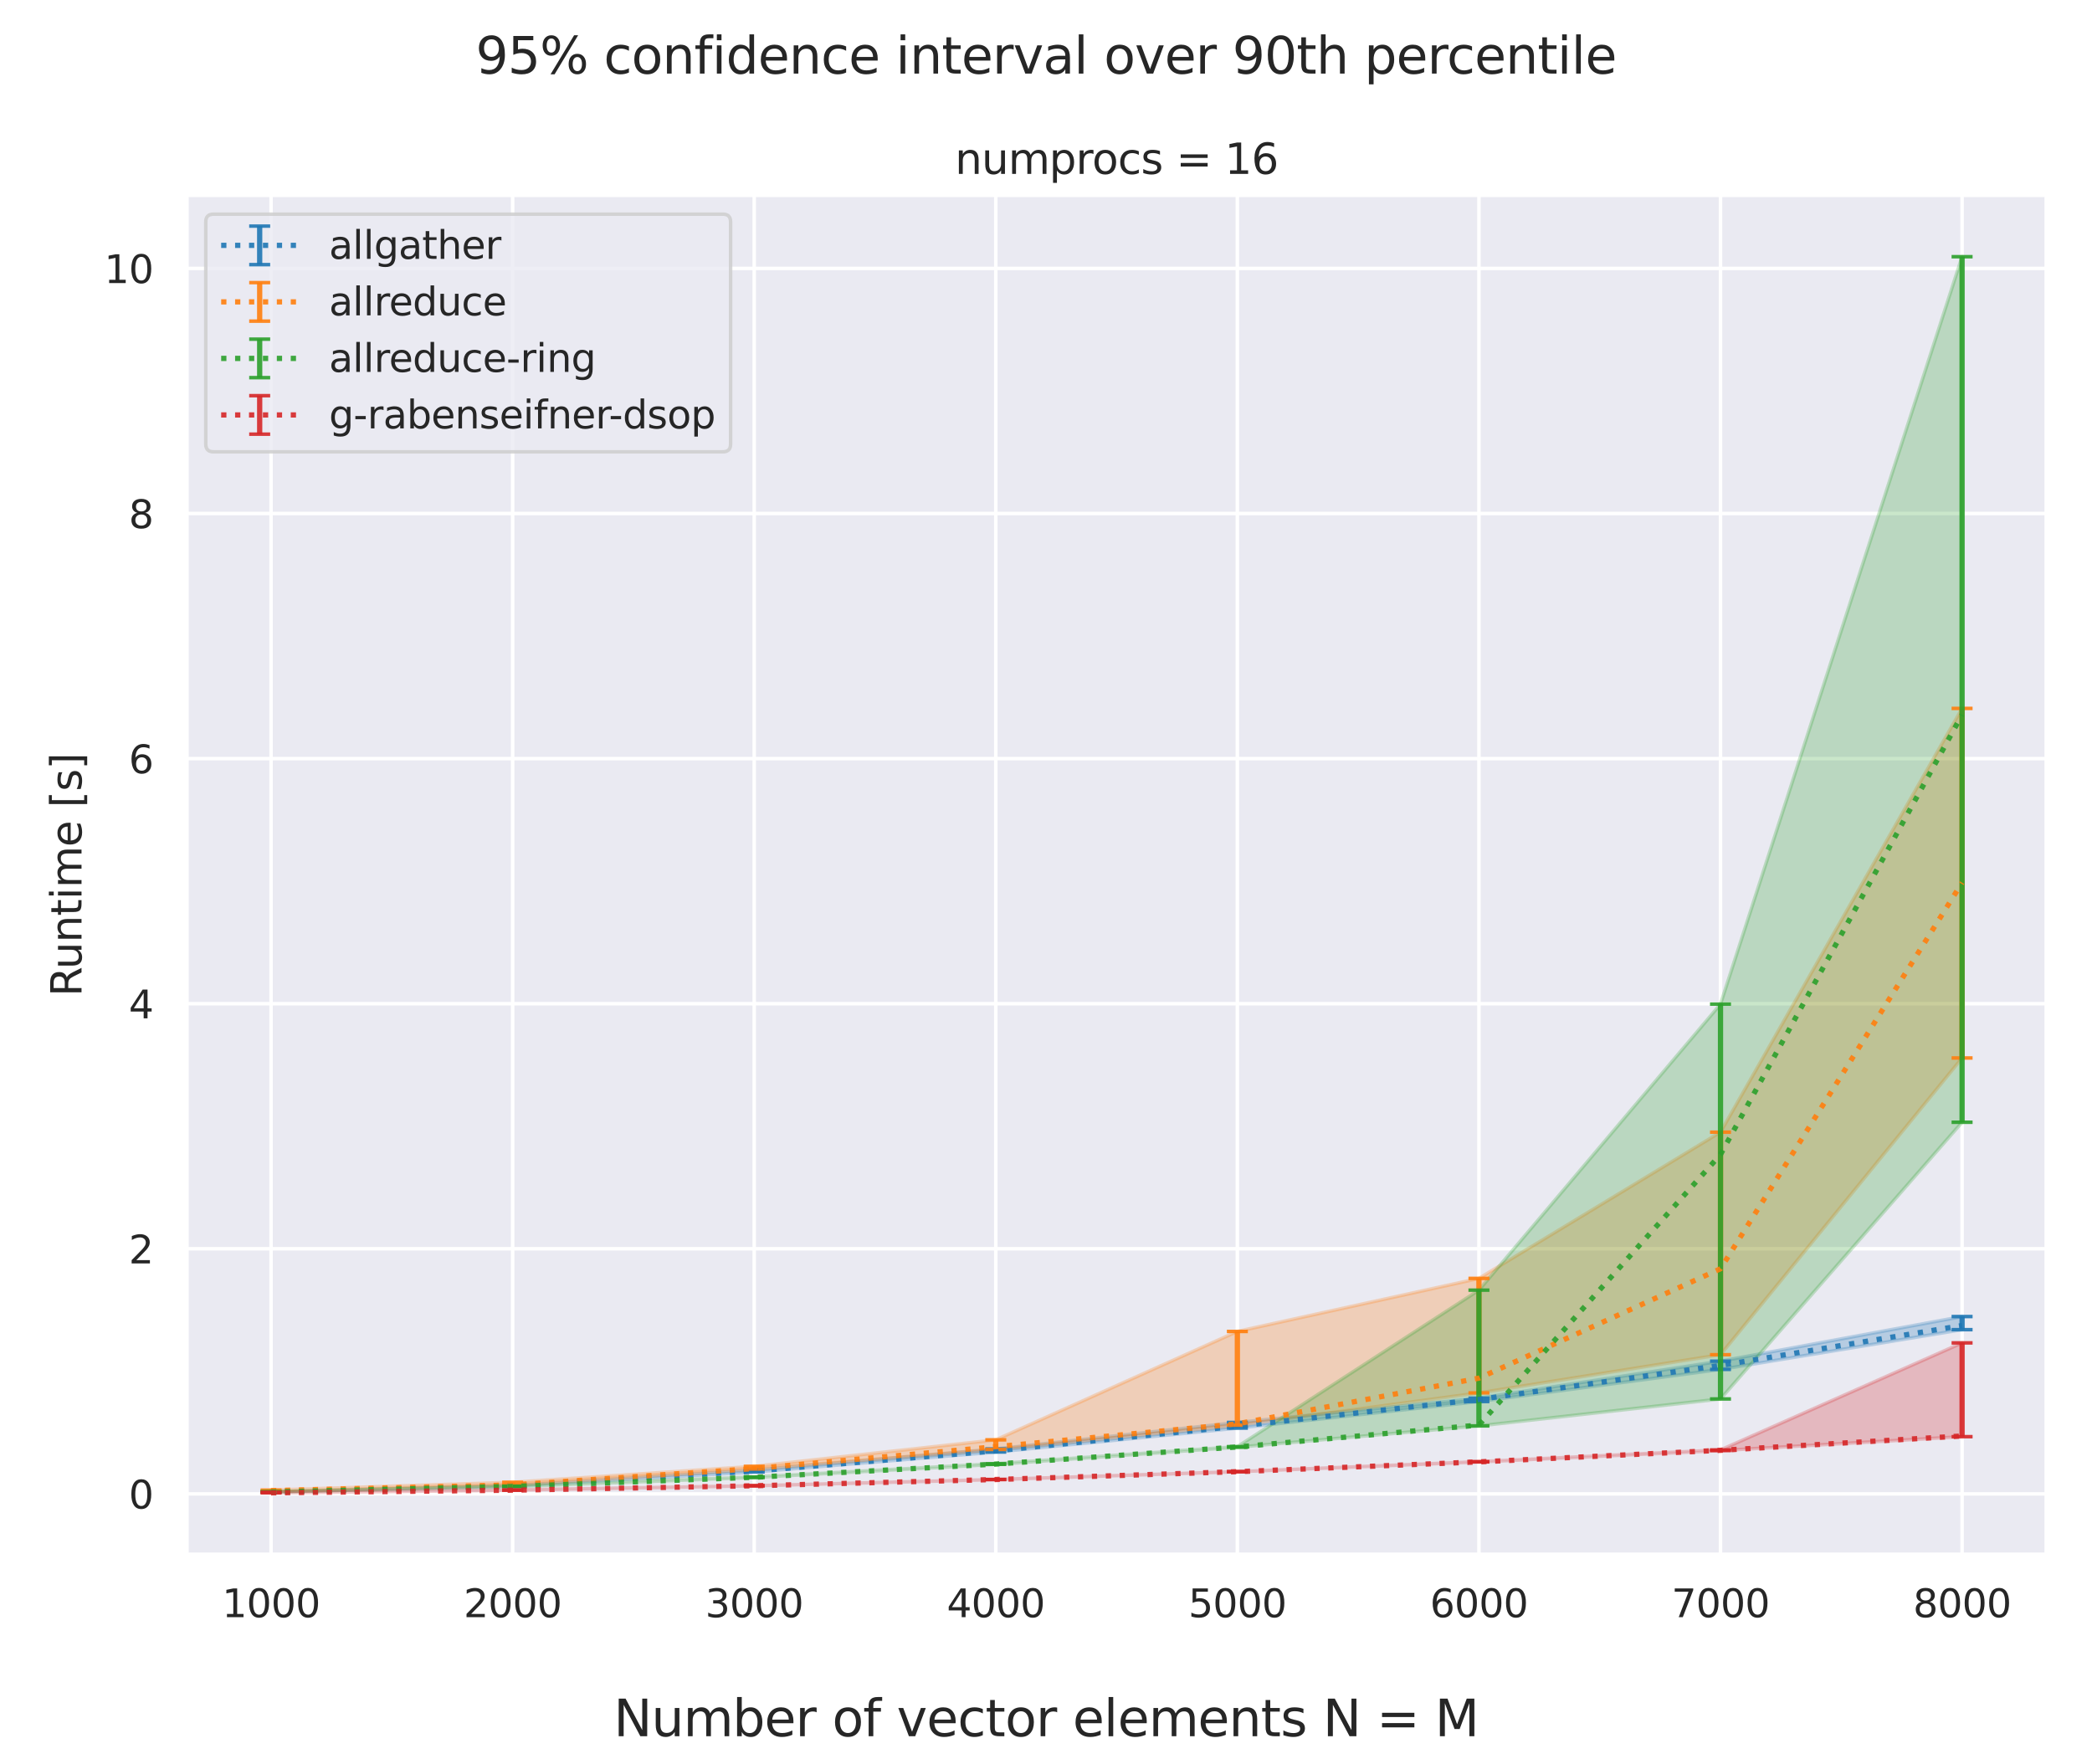 <?xml version="1.0" encoding="utf-8" standalone="no"?>
<!DOCTYPE svg PUBLIC "-//W3C//DTD SVG 1.1//EN"
  "http://www.w3.org/Graphics/SVG/1.1/DTD/svg11.dtd">
<svg xmlns:xlink="http://www.w3.org/1999/xlink" width="597.6pt" height="504pt" viewBox="0 0 597.6 504" xmlns="http://www.w3.org/2000/svg" version="1.1">
 <defs>
  <style type="text/css">*{stroke-linejoin: round; stroke-linecap: butt}</style>
 </defs>
 <g id="figure_1">
  <g id="patch_1">
   <path d="M 0 504 
L 597.6 504 
L 597.6 0 
L 0 0 
z
" style="fill: #ffffff"/>
  </g>
  <g id="axes_1">
   <g id="patch_2">
    <path d="M 53.28 444.1 
L 584.64 444.1 
L 584.64 55.68 
L 53.28 55.68 
z
" style="fill: #eaeaf2"/>
   </g>
   <g id="matplotlib.axis_1">
    <g id="xtick_1">
     <g id="line2d_1">
      <path d="M 77.433 444.1 
L 77.433 55.68 
" clip-path="url(#p07a75da6c1)" style="fill: none; stroke: #ffffff; stroke-linecap: round"/>
     </g>
     <g id="text_1">
      <!-- 1000 -->
      <g style="fill: #262626" transform="translate(63.435 461.958)scale(0.11 -0.11)">
       <defs>
        <path id="DejaVuSans-31" d="M 794 531 
L 1825 531 
L 1825 4091 
L 703 3866 
L 703 4441 
L 1819 4666 
L 2450 4666 
L 2450 531 
L 3481 531 
L 3481 0 
L 794 0 
L 794 531 
z
" transform="scale(0.016)"/>
        <path id="DejaVuSans-30" d="M 2034 4250 
Q 1547 4250 1301 3770 
Q 1056 3291 1056 2328 
Q 1056 1369 1301 889 
Q 1547 409 2034 409 
Q 2525 409 2770 889 
Q 3016 1369 3016 2328 
Q 3016 3291 2770 3770 
Q 2525 4250 2034 4250 
z
M 2034 4750 
Q 2819 4750 3233 4129 
Q 3647 3509 3647 2328 
Q 3647 1150 3233 529 
Q 2819 -91 2034 -91 
Q 1250 -91 836 529 
Q 422 1150 422 2328 
Q 422 3509 836 4129 
Q 1250 4750 2034 4750 
z
" transform="scale(0.016)"/>
       </defs>
       <use xlink:href="#DejaVuSans-31"/>
       <use xlink:href="#DejaVuSans-30" x="63.623"/>
       <use xlink:href="#DejaVuSans-30" x="127.246"/>
       <use xlink:href="#DejaVuSans-30" x="190.869"/>
      </g>
     </g>
    </g>
    <g id="xtick_2">
     <g id="line2d_2">
      <path d="M 146.441 444.1 
L 146.441 55.68 
" clip-path="url(#p07a75da6c1)" style="fill: none; stroke: #ffffff; stroke-linecap: round"/>
     </g>
     <g id="text_2">
      <!-- 2000 -->
      <g style="fill: #262626" transform="translate(132.443 461.958)scale(0.11 -0.11)">
       <defs>
        <path id="DejaVuSans-32" d="M 1228 531 
L 3431 531 
L 3431 0 
L 469 0 
L 469 531 
Q 828 903 1448 1529 
Q 2069 2156 2228 2338 
Q 2531 2678 2651 2914 
Q 2772 3150 2772 3378 
Q 2772 3750 2511 3984 
Q 2250 4219 1831 4219 
Q 1534 4219 1204 4116 
Q 875 4013 500 3803 
L 500 4441 
Q 881 4594 1212 4672 
Q 1544 4750 1819 4750 
Q 2544 4750 2975 4387 
Q 3406 4025 3406 3419 
Q 3406 3131 3298 2873 
Q 3191 2616 2906 2266 
Q 2828 2175 2409 1742 
Q 1991 1309 1228 531 
z
" transform="scale(0.016)"/>
       </defs>
       <use xlink:href="#DejaVuSans-32"/>
       <use xlink:href="#DejaVuSans-30" x="63.623"/>
       <use xlink:href="#DejaVuSans-30" x="127.246"/>
       <use xlink:href="#DejaVuSans-30" x="190.869"/>
      </g>
     </g>
    </g>
    <g id="xtick_3">
     <g id="line2d_3">
      <path d="M 215.448 444.1 
L 215.448 55.68 
" clip-path="url(#p07a75da6c1)" style="fill: none; stroke: #ffffff; stroke-linecap: round"/>
     </g>
     <g id="text_3">
      <!-- 3000 -->
      <g style="fill: #262626" transform="translate(201.451 461.958)scale(0.11 -0.11)">
       <defs>
        <path id="DejaVuSans-33" d="M 2597 2516 
Q 3050 2419 3304 2112 
Q 3559 1806 3559 1356 
Q 3559 666 3084 287 
Q 2609 -91 1734 -91 
Q 1441 -91 1130 -33 
Q 819 25 488 141 
L 488 750 
Q 750 597 1062 519 
Q 1375 441 1716 441 
Q 2309 441 2620 675 
Q 2931 909 2931 1356 
Q 2931 1769 2642 2001 
Q 2353 2234 1838 2234 
L 1294 2234 
L 1294 2753 
L 1863 2753 
Q 2328 2753 2575 2939 
Q 2822 3125 2822 3475 
Q 2822 3834 2567 4026 
Q 2313 4219 1838 4219 
Q 1578 4219 1281 4162 
Q 984 4106 628 3988 
L 628 4550 
Q 988 4650 1302 4700 
Q 1616 4750 1894 4750 
Q 2613 4750 3031 4423 
Q 3450 4097 3450 3541 
Q 3450 3153 3228 2886 
Q 3006 2619 2597 2516 
z
" transform="scale(0.016)"/>
       </defs>
       <use xlink:href="#DejaVuSans-33"/>
       <use xlink:href="#DejaVuSans-30" x="63.623"/>
       <use xlink:href="#DejaVuSans-30" x="127.246"/>
       <use xlink:href="#DejaVuSans-30" x="190.869"/>
      </g>
     </g>
    </g>
    <g id="xtick_4">
     <g id="line2d_4">
      <path d="M 284.456 444.1 
L 284.456 55.68 
" clip-path="url(#p07a75da6c1)" style="fill: none; stroke: #ffffff; stroke-linecap: round"/>
     </g>
     <g id="text_4">
      <!-- 4000 -->
      <g style="fill: #262626" transform="translate(270.459 461.958)scale(0.11 -0.11)">
       <defs>
        <path id="DejaVuSans-34" d="M 2419 4116 
L 825 1625 
L 2419 1625 
L 2419 4116 
z
M 2253 4666 
L 3047 4666 
L 3047 1625 
L 3713 1625 
L 3713 1100 
L 3047 1100 
L 3047 0 
L 2419 0 
L 2419 1100 
L 313 1100 
L 313 1709 
L 2253 4666 
z
" transform="scale(0.016)"/>
       </defs>
       <use xlink:href="#DejaVuSans-34"/>
       <use xlink:href="#DejaVuSans-30" x="63.623"/>
       <use xlink:href="#DejaVuSans-30" x="127.246"/>
       <use xlink:href="#DejaVuSans-30" x="190.869"/>
      </g>
     </g>
    </g>
    <g id="xtick_5">
     <g id="line2d_5">
      <path d="M 353.464 444.1 
L 353.464 55.68 
" clip-path="url(#p07a75da6c1)" style="fill: none; stroke: #ffffff; stroke-linecap: round"/>
     </g>
     <g id="text_5">
      <!-- 5000 -->
      <g style="fill: #262626" transform="translate(339.466 461.958)scale(0.11 -0.11)">
       <defs>
        <path id="DejaVuSans-35" d="M 691 4666 
L 3169 4666 
L 3169 4134 
L 1269 4134 
L 1269 2991 
Q 1406 3038 1543 3061 
Q 1681 3084 1819 3084 
Q 2600 3084 3056 2656 
Q 3513 2228 3513 1497 
Q 3513 744 3044 326 
Q 2575 -91 1722 -91 
Q 1428 -91 1123 -41 
Q 819 9 494 109 
L 494 744 
Q 775 591 1075 516 
Q 1375 441 1709 441 
Q 2250 441 2565 725 
Q 2881 1009 2881 1497 
Q 2881 1984 2565 2268 
Q 2250 2553 1709 2553 
Q 1456 2553 1204 2497 
Q 953 2441 691 2322 
L 691 4666 
z
" transform="scale(0.016)"/>
       </defs>
       <use xlink:href="#DejaVuSans-35"/>
       <use xlink:href="#DejaVuSans-30" x="63.623"/>
       <use xlink:href="#DejaVuSans-30" x="127.246"/>
       <use xlink:href="#DejaVuSans-30" x="190.869"/>
      </g>
     </g>
    </g>
    <g id="xtick_6">
     <g id="line2d_6">
      <path d="M 422.472 444.1 
L 422.472 55.68 
" clip-path="url(#p07a75da6c1)" style="fill: none; stroke: #ffffff; stroke-linecap: round"/>
     </g>
     <g id="text_6">
      <!-- 6000 -->
      <g style="fill: #262626" transform="translate(408.474 461.958)scale(0.11 -0.11)">
       <defs>
        <path id="DejaVuSans-36" d="M 2113 2584 
Q 1688 2584 1439 2293 
Q 1191 2003 1191 1497 
Q 1191 994 1439 701 
Q 1688 409 2113 409 
Q 2538 409 2786 701 
Q 3034 994 3034 1497 
Q 3034 2003 2786 2293 
Q 2538 2584 2113 2584 
z
M 3366 4563 
L 3366 3988 
Q 3128 4100 2886 4159 
Q 2644 4219 2406 4219 
Q 1781 4219 1451 3797 
Q 1122 3375 1075 2522 
Q 1259 2794 1537 2939 
Q 1816 3084 2150 3084 
Q 2853 3084 3261 2657 
Q 3669 2231 3669 1497 
Q 3669 778 3244 343 
Q 2819 -91 2113 -91 
Q 1303 -91 875 529 
Q 447 1150 447 2328 
Q 447 3434 972 4092 
Q 1497 4750 2381 4750 
Q 2619 4750 2861 4703 
Q 3103 4656 3366 4563 
z
" transform="scale(0.016)"/>
       </defs>
       <use xlink:href="#DejaVuSans-36"/>
       <use xlink:href="#DejaVuSans-30" x="63.623"/>
       <use xlink:href="#DejaVuSans-30" x="127.246"/>
       <use xlink:href="#DejaVuSans-30" x="190.869"/>
      </g>
     </g>
    </g>
    <g id="xtick_7">
     <g id="line2d_7">
      <path d="M 491.479 444.1 
L 491.479 55.68 
" clip-path="url(#p07a75da6c1)" style="fill: none; stroke: #ffffff; stroke-linecap: round"/>
     </g>
     <g id="text_7">
      <!-- 7000 -->
      <g style="fill: #262626" transform="translate(477.482 461.958)scale(0.11 -0.11)">
       <defs>
        <path id="DejaVuSans-37" d="M 525 4666 
L 3525 4666 
L 3525 4397 
L 1831 0 
L 1172 0 
L 2766 4134 
L 525 4134 
L 525 4666 
z
" transform="scale(0.016)"/>
       </defs>
       <use xlink:href="#DejaVuSans-37"/>
       <use xlink:href="#DejaVuSans-30" x="63.623"/>
       <use xlink:href="#DejaVuSans-30" x="127.246"/>
       <use xlink:href="#DejaVuSans-30" x="190.869"/>
      </g>
     </g>
    </g>
    <g id="xtick_8">
     <g id="line2d_8">
      <path d="M 560.487 444.1 
L 560.487 55.68 
" clip-path="url(#p07a75da6c1)" style="fill: none; stroke: #ffffff; stroke-linecap: round"/>
     </g>
     <g id="text_8">
      <!-- 8000 -->
      <g style="fill: #262626" transform="translate(546.49 461.958)scale(0.11 -0.11)">
       <defs>
        <path id="DejaVuSans-38" d="M 2034 2216 
Q 1584 2216 1326 1975 
Q 1069 1734 1069 1313 
Q 1069 891 1326 650 
Q 1584 409 2034 409 
Q 2484 409 2743 651 
Q 3003 894 3003 1313 
Q 3003 1734 2745 1975 
Q 2488 2216 2034 2216 
z
M 1403 2484 
Q 997 2584 770 2862 
Q 544 3141 544 3541 
Q 544 4100 942 4425 
Q 1341 4750 2034 4750 
Q 2731 4750 3128 4425 
Q 3525 4100 3525 3541 
Q 3525 3141 3298 2862 
Q 3072 2584 2669 2484 
Q 3125 2378 3379 2068 
Q 3634 1759 3634 1313 
Q 3634 634 3220 271 
Q 2806 -91 2034 -91 
Q 1263 -91 848 271 
Q 434 634 434 1313 
Q 434 1759 690 2068 
Q 947 2378 1403 2484 
z
M 1172 3481 
Q 1172 3119 1398 2916 
Q 1625 2713 2034 2713 
Q 2441 2713 2670 2916 
Q 2900 3119 2900 3481 
Q 2900 3844 2670 4047 
Q 2441 4250 2034 4250 
Q 1625 4250 1398 4047 
Q 1172 3844 1172 3481 
z
" transform="scale(0.016)"/>
       </defs>
       <use xlink:href="#DejaVuSans-38"/>
       <use xlink:href="#DejaVuSans-30" x="63.623"/>
       <use xlink:href="#DejaVuSans-30" x="127.246"/>
       <use xlink:href="#DejaVuSans-30" x="190.869"/>
      </g>
     </g>
    </g>
   </g>
   <g id="matplotlib.axis_2">
    <g id="ytick_1">
     <g id="line2d_9">
      <path d="M 53.28 426.735 
L 584.64 426.735 
" clip-path="url(#p07a75da6c1)" style="fill: none; stroke: #ffffff; stroke-linecap: round"/>
     </g>
     <g id="text_9">
      <!-- 0 -->
      <g style="fill: #262626" transform="translate(36.781 430.914)scale(0.11 -0.11)">
       <use xlink:href="#DejaVuSans-30"/>
      </g>
     </g>
    </g>
    <g id="ytick_2">
     <g id="line2d_10">
      <path d="M 53.28 356.723 
L 584.64 356.723 
" clip-path="url(#p07a75da6c1)" style="fill: none; stroke: #ffffff; stroke-linecap: round"/>
     </g>
     <g id="text_10">
      <!-- 2 -->
      <g style="fill: #262626" transform="translate(36.781 360.902)scale(0.11 -0.11)">
       <use xlink:href="#DejaVuSans-32"/>
      </g>
     </g>
    </g>
    <g id="ytick_3">
     <g id="line2d_11">
      <path d="M 53.28 286.711 
L 584.64 286.711 
" clip-path="url(#p07a75da6c1)" style="fill: none; stroke: #ffffff; stroke-linecap: round"/>
     </g>
     <g id="text_11">
      <!-- 4 -->
      <g style="fill: #262626" transform="translate(36.781 290.89)scale(0.11 -0.11)">
       <use xlink:href="#DejaVuSans-34"/>
      </g>
     </g>
    </g>
    <g id="ytick_4">
     <g id="line2d_12">
      <path d="M 53.28 216.699 
L 584.64 216.699 
" clip-path="url(#p07a75da6c1)" style="fill: none; stroke: #ffffff; stroke-linecap: round"/>
     </g>
     <g id="text_12">
      <!-- 6 -->
      <g style="fill: #262626" transform="translate(36.781 220.878)scale(0.11 -0.11)">
       <use xlink:href="#DejaVuSans-36"/>
      </g>
     </g>
    </g>
    <g id="ytick_5">
     <g id="line2d_13">
      <path d="M 53.28 146.687 
L 584.64 146.687 
" clip-path="url(#p07a75da6c1)" style="fill: none; stroke: #ffffff; stroke-linecap: round"/>
     </g>
     <g id="text_13">
      <!-- 8 -->
      <g style="fill: #262626" transform="translate(36.781 150.866)scale(0.11 -0.11)">
       <use xlink:href="#DejaVuSans-38"/>
      </g>
     </g>
    </g>
    <g id="ytick_6">
     <g id="line2d_14">
      <path d="M 53.28 76.675 
L 584.64 76.675 
" clip-path="url(#p07a75da6c1)" style="fill: none; stroke: #ffffff; stroke-linecap: round"/>
     </g>
     <g id="text_14">
      <!-- 10 -->
      <g style="fill: #262626" transform="translate(29.782 80.854)scale(0.11 -0.11)">
       <use xlink:href="#DejaVuSans-31"/>
       <use xlink:href="#DejaVuSans-30" x="63.623"/>
      </g>
     </g>
    </g>
    <g id="text_15">
     <!-- Runtime [s] -->
     <g style="fill: #262626" transform="translate(23.287 284.664)rotate(-90)scale(0.12 -0.12)">
      <defs>
       <path id="DejaVuSans-52" d="M 2841 2188 
Q 3044 2119 3236 1894 
Q 3428 1669 3622 1275 
L 4263 0 
L 3584 0 
L 2988 1197 
Q 2756 1666 2539 1819 
Q 2322 1972 1947 1972 
L 1259 1972 
L 1259 0 
L 628 0 
L 628 4666 
L 2053 4666 
Q 2853 4666 3247 4331 
Q 3641 3997 3641 3322 
Q 3641 2881 3436 2590 
Q 3231 2300 2841 2188 
z
M 1259 4147 
L 1259 2491 
L 2053 2491 
Q 2509 2491 2742 2702 
Q 2975 2913 2975 3322 
Q 2975 3731 2742 3939 
Q 2509 4147 2053 4147 
L 1259 4147 
z
" transform="scale(0.016)"/>
       <path id="DejaVuSans-75" d="M 544 1381 
L 544 3500 
L 1119 3500 
L 1119 1403 
Q 1119 906 1312 657 
Q 1506 409 1894 409 
Q 2359 409 2629 706 
Q 2900 1003 2900 1516 
L 2900 3500 
L 3475 3500 
L 3475 0 
L 2900 0 
L 2900 538 
Q 2691 219 2414 64 
Q 2138 -91 1772 -91 
Q 1169 -91 856 284 
Q 544 659 544 1381 
z
M 1991 3584 
L 1991 3584 
z
" transform="scale(0.016)"/>
       <path id="DejaVuSans-6e" d="M 3513 2113 
L 3513 0 
L 2938 0 
L 2938 2094 
Q 2938 2591 2744 2837 
Q 2550 3084 2163 3084 
Q 1697 3084 1428 2787 
Q 1159 2491 1159 1978 
L 1159 0 
L 581 0 
L 581 3500 
L 1159 3500 
L 1159 2956 
Q 1366 3272 1645 3428 
Q 1925 3584 2291 3584 
Q 2894 3584 3203 3211 
Q 3513 2838 3513 2113 
z
" transform="scale(0.016)"/>
       <path id="DejaVuSans-74" d="M 1172 4494 
L 1172 3500 
L 2356 3500 
L 2356 3053 
L 1172 3053 
L 1172 1153 
Q 1172 725 1289 603 
Q 1406 481 1766 481 
L 2356 481 
L 2356 0 
L 1766 0 
Q 1100 0 847 248 
Q 594 497 594 1153 
L 594 3053 
L 172 3053 
L 172 3500 
L 594 3500 
L 594 4494 
L 1172 4494 
z
" transform="scale(0.016)"/>
       <path id="DejaVuSans-69" d="M 603 3500 
L 1178 3500 
L 1178 0 
L 603 0 
L 603 3500 
z
M 603 4863 
L 1178 4863 
L 1178 4134 
L 603 4134 
L 603 4863 
z
" transform="scale(0.016)"/>
       <path id="DejaVuSans-6d" d="M 3328 2828 
Q 3544 3216 3844 3400 
Q 4144 3584 4550 3584 
Q 5097 3584 5394 3201 
Q 5691 2819 5691 2113 
L 5691 0 
L 5113 0 
L 5113 2094 
Q 5113 2597 4934 2840 
Q 4756 3084 4391 3084 
Q 3944 3084 3684 2787 
Q 3425 2491 3425 1978 
L 3425 0 
L 2847 0 
L 2847 2094 
Q 2847 2600 2669 2842 
Q 2491 3084 2119 3084 
Q 1678 3084 1418 2786 
Q 1159 2488 1159 1978 
L 1159 0 
L 581 0 
L 581 3500 
L 1159 3500 
L 1159 2956 
Q 1356 3278 1631 3431 
Q 1906 3584 2284 3584 
Q 2666 3584 2933 3390 
Q 3200 3197 3328 2828 
z
" transform="scale(0.016)"/>
       <path id="DejaVuSans-65" d="M 3597 1894 
L 3597 1613 
L 953 1613 
Q 991 1019 1311 708 
Q 1631 397 2203 397 
Q 2534 397 2845 478 
Q 3156 559 3463 722 
L 3463 178 
Q 3153 47 2828 -22 
Q 2503 -91 2169 -91 
Q 1331 -91 842 396 
Q 353 884 353 1716 
Q 353 2575 817 3079 
Q 1281 3584 2069 3584 
Q 2775 3584 3186 3129 
Q 3597 2675 3597 1894 
z
M 3022 2063 
Q 3016 2534 2758 2815 
Q 2500 3097 2075 3097 
Q 1594 3097 1305 2825 
Q 1016 2553 972 2059 
L 3022 2063 
z
" transform="scale(0.016)"/>
       <path id="DejaVuSans-20" transform="scale(0.016)"/>
       <path id="DejaVuSans-5b" d="M 550 4863 
L 1875 4863 
L 1875 4416 
L 1125 4416 
L 1125 -397 
L 1875 -397 
L 1875 -844 
L 550 -844 
L 550 4863 
z
" transform="scale(0.016)"/>
       <path id="DejaVuSans-73" d="M 2834 3397 
L 2834 2853 
Q 2591 2978 2328 3040 
Q 2066 3103 1784 3103 
Q 1356 3103 1142 2972 
Q 928 2841 928 2578 
Q 928 2378 1081 2264 
Q 1234 2150 1697 2047 
L 1894 2003 
Q 2506 1872 2764 1633 
Q 3022 1394 3022 966 
Q 3022 478 2636 193 
Q 2250 -91 1575 -91 
Q 1294 -91 989 -36 
Q 684 19 347 128 
L 347 722 
Q 666 556 975 473 
Q 1284 391 1588 391 
Q 1994 391 2212 530 
Q 2431 669 2431 922 
Q 2431 1156 2273 1281 
Q 2116 1406 1581 1522 
L 1381 1569 
Q 847 1681 609 1914 
Q 372 2147 372 2553 
Q 372 3047 722 3315 
Q 1072 3584 1716 3584 
Q 2034 3584 2315 3537 
Q 2597 3491 2834 3397 
z
" transform="scale(0.016)"/>
       <path id="DejaVuSans-5d" d="M 1947 4863 
L 1947 -844 
L 622 -844 
L 622 -397 
L 1369 -397 
L 1369 4416 
L 622 4416 
L 622 4863 
L 1947 4863 
z
" transform="scale(0.016)"/>
      </defs>
      <use xlink:href="#DejaVuSans-52"/>
      <use xlink:href="#DejaVuSans-75" x="64.982"/>
      <use xlink:href="#DejaVuSans-6e" x="128.361"/>
      <use xlink:href="#DejaVuSans-74" x="191.74"/>
      <use xlink:href="#DejaVuSans-69" x="230.949"/>
      <use xlink:href="#DejaVuSans-6d" x="258.732"/>
      <use xlink:href="#DejaVuSans-65" x="356.145"/>
      <use xlink:href="#DejaVuSans-20" x="417.668"/>
      <use xlink:href="#DejaVuSans-5b" x="449.455"/>
      <use xlink:href="#DejaVuSans-73" x="488.469"/>
      <use xlink:href="#DejaVuSans-5d" x="540.568"/>
     </g>
    </g>
   </g>
   <g id="PolyCollection_1">
    <defs>
     <path id="m2c57854b70" d="M 77.433 -77.86 
L 77.433 -77.842 
L 146.441 -79.553 
L 215.448 -83.528 
L 284.456 -89.216 
L 353.464 -96.053 
L 422.472 -103.653 
L 491.479 -112.817 
L 560.487 -124.178 
L 560.487 -127.918 
L 560.487 -127.918 
L 491.479 -115.175 
L 422.472 -104.608 
L 353.464 -97.668 
L 284.456 -90.098 
L 215.448 -84.053 
L 146.441 -79.6 
L 77.433 -77.86 
z
" style="stroke: #1f77b4; stroke-opacity: 0.25"/>
    </defs>
    <g clip-path="url(#p07a75da6c1)">
     <use xlink:href="#m2c57854b70" x="0" y="504" style="fill: #1f77b4; fill-opacity: 0.25; stroke: #1f77b4; stroke-opacity: 0.25"/>
    </g>
   </g>
   <g id="PolyCollection_2">
    <defs>
     <path id="m4612c22acb" d="M 77.433 -78.345 
L 77.433 -77.946 
L 146.441 -79.745 
L 215.448 -84.36 
L 284.456 -89.959 
L 353.464 -96.909 
L 422.472 -106.108 
L 491.479 -117.025 
L 560.487 -201.787 
L 560.487 -301.638 
L 560.487 -301.638 
L 491.479 -180.596 
L 422.472 -138.816 
L 353.464 -123.664 
L 284.456 -92.696 
L 215.448 -85.125 
L 146.441 -80.583 
L 77.433 -78.345 
z
" style="stroke: #ff7f0e; stroke-opacity: 0.25"/>
    </defs>
    <g clip-path="url(#p07a75da6c1)">
     <use xlink:href="#m4612c22acb" x="0" y="504" style="fill: #ff7f0e; fill-opacity: 0.25; stroke: #ff7f0e; stroke-opacity: 0.25"/>
    </g>
   </g>
   <g id="PolyCollection_3">
    <defs>
     <path id="m491a3c0b68" d="M 77.433 -77.891 
L 77.433 -77.792 
L 146.441 -79.354 
L 215.448 -81.958 
L 284.456 -85.706 
L 353.464 -90.598 
L 422.472 -96.684 
L 491.479 -104.378 
L 560.487 -183.424 
L 560.487 -430.665 
L 560.487 -430.665 
L 491.479 -217.168 
L 422.472 -135.462 
L 353.464 -90.754 
L 284.456 -85.883 
L 215.448 -82.078 
L 146.441 -79.457 
L 77.433 -77.891 
z
" style="stroke: #2ca02c; stroke-opacity: 0.25"/>
    </defs>
    <g clip-path="url(#p07a75da6c1)">
     <use xlink:href="#m491a3c0b68" x="0" y="504" style="fill: #2ca02c; fill-opacity: 0.25; stroke: #2ca02c; stroke-opacity: 0.25"/>
    </g>
   </g>
   <g id="PolyCollection_4">
    <defs>
     <path id="m354b1c3eae" d="M 77.433 -77.733 
L 77.433 -77.555 
L 146.441 -78.315 
L 215.448 -79.58 
L 284.456 -81.36 
L 353.464 -83.601 
L 422.472 -86.395 
L 491.479 -89.645 
L 560.487 -93.609 
L 560.487 -120.393 
L 560.487 -120.393 
L 491.479 -89.821 
L 422.472 -86.464 
L 353.464 -83.616 
L 284.456 -81.38 
L 215.448 -79.589 
L 146.441 -78.396 
L 77.433 -77.733 
z
" style="stroke: #d62728; stroke-opacity: 0.25"/>
    </defs>
    <g clip-path="url(#p07a75da6c1)">
     <use xlink:href="#m354b1c3eae" x="0" y="504" style="fill: #d62728; fill-opacity: 0.25; stroke: #d62728; stroke-opacity: 0.25"/>
    </g>
   </g>
   <g id="LineCollection_1">
    <path d="M 77.433 426.158 
L 77.433 426.14 
" clip-path="url(#p07a75da6c1)" style="fill: none; stroke: #1f77b4; stroke-opacity: 0.9; stroke-width: 1.5"/>
    <path d="M 146.441 424.447 
L 146.441 424.4 
" clip-path="url(#p07a75da6c1)" style="fill: none; stroke: #1f77b4; stroke-opacity: 0.9; stroke-width: 1.5"/>
    <path d="M 215.448 420.472 
L 215.448 419.947 
" clip-path="url(#p07a75da6c1)" style="fill: none; stroke: #1f77b4; stroke-opacity: 0.9; stroke-width: 1.5"/>
    <path d="M 284.456 414.784 
L 284.456 413.902 
" clip-path="url(#p07a75da6c1)" style="fill: none; stroke: #1f77b4; stroke-opacity: 0.9; stroke-width: 1.5"/>
    <path d="M 353.464 407.947 
L 353.464 406.332 
" clip-path="url(#p07a75da6c1)" style="fill: none; stroke: #1f77b4; stroke-opacity: 0.9; stroke-width: 1.5"/>
    <path d="M 422.472 400.347 
L 422.472 399.392 
" clip-path="url(#p07a75da6c1)" style="fill: none; stroke: #1f77b4; stroke-opacity: 0.9; stroke-width: 1.5"/>
    <path d="M 491.479 391.183 
L 491.479 388.825 
" clip-path="url(#p07a75da6c1)" style="fill: none; stroke: #1f77b4; stroke-opacity: 0.9; stroke-width: 1.5"/>
    <path d="M 560.487 379.822 
L 560.487 376.082 
" clip-path="url(#p07a75da6c1)" style="fill: none; stroke: #1f77b4; stroke-opacity: 0.9; stroke-width: 1.5"/>
   </g>
   <g id="line2d_15">
    <defs>
     <path id="meea8bc582c" d="M 3 0 
L -3 -0 
" style="stroke: #1f77b4; stroke-opacity: 0.9"/>
    </defs>
    <g clip-path="url(#p07a75da6c1)">
     <use xlink:href="#meea8bc582c" x="77.433" y="426.158" style="fill: #1f77b4; fill-opacity: 0.9; stroke: #1f77b4; stroke-opacity: 0.9"/>
     <use xlink:href="#meea8bc582c" x="146.441" y="424.447" style="fill: #1f77b4; fill-opacity: 0.9; stroke: #1f77b4; stroke-opacity: 0.9"/>
     <use xlink:href="#meea8bc582c" x="215.448" y="420.472" style="fill: #1f77b4; fill-opacity: 0.9; stroke: #1f77b4; stroke-opacity: 0.9"/>
     <use xlink:href="#meea8bc582c" x="284.456" y="414.784" style="fill: #1f77b4; fill-opacity: 0.9; stroke: #1f77b4; stroke-opacity: 0.9"/>
     <use xlink:href="#meea8bc582c" x="353.464" y="407.947" style="fill: #1f77b4; fill-opacity: 0.9; stroke: #1f77b4; stroke-opacity: 0.9"/>
     <use xlink:href="#meea8bc582c" x="422.472" y="400.347" style="fill: #1f77b4; fill-opacity: 0.9; stroke: #1f77b4; stroke-opacity: 0.9"/>
     <use xlink:href="#meea8bc582c" x="491.479" y="391.183" style="fill: #1f77b4; fill-opacity: 0.9; stroke: #1f77b4; stroke-opacity: 0.9"/>
     <use xlink:href="#meea8bc582c" x="560.487" y="379.822" style="fill: #1f77b4; fill-opacity: 0.9; stroke: #1f77b4; stroke-opacity: 0.9"/>
    </g>
   </g>
   <g id="line2d_16">
    <g clip-path="url(#p07a75da6c1)">
     <use xlink:href="#meea8bc582c" x="77.433" y="426.14" style="fill: #1f77b4; fill-opacity: 0.9; stroke: #1f77b4; stroke-opacity: 0.9"/>
     <use xlink:href="#meea8bc582c" x="146.441" y="424.4" style="fill: #1f77b4; fill-opacity: 0.9; stroke: #1f77b4; stroke-opacity: 0.9"/>
     <use xlink:href="#meea8bc582c" x="215.448" y="419.947" style="fill: #1f77b4; fill-opacity: 0.9; stroke: #1f77b4; stroke-opacity: 0.9"/>
     <use xlink:href="#meea8bc582c" x="284.456" y="413.902" style="fill: #1f77b4; fill-opacity: 0.9; stroke: #1f77b4; stroke-opacity: 0.9"/>
     <use xlink:href="#meea8bc582c" x="353.464" y="406.332" style="fill: #1f77b4; fill-opacity: 0.9; stroke: #1f77b4; stroke-opacity: 0.9"/>
     <use xlink:href="#meea8bc582c" x="422.472" y="399.392" style="fill: #1f77b4; fill-opacity: 0.9; stroke: #1f77b4; stroke-opacity: 0.9"/>
     <use xlink:href="#meea8bc582c" x="491.479" y="388.825" style="fill: #1f77b4; fill-opacity: 0.9; stroke: #1f77b4; stroke-opacity: 0.9"/>
     <use xlink:href="#meea8bc582c" x="560.487" y="376.082" style="fill: #1f77b4; fill-opacity: 0.9; stroke: #1f77b4; stroke-opacity: 0.9"/>
    </g>
   </g>
   <g id="LineCollection_2">
    <path d="M 77.433 426.054 
L 77.433 425.655 
" clip-path="url(#p07a75da6c1)" style="fill: none; stroke: #ff7f0e; stroke-opacity: 0.9; stroke-width: 1.5"/>
    <path d="M 146.441 424.255 
L 146.441 423.417 
" clip-path="url(#p07a75da6c1)" style="fill: none; stroke: #ff7f0e; stroke-opacity: 0.9; stroke-width: 1.5"/>
    <path d="M 215.448 419.64 
L 215.448 418.875 
" clip-path="url(#p07a75da6c1)" style="fill: none; stroke: #ff7f0e; stroke-opacity: 0.9; stroke-width: 1.5"/>
    <path d="M 284.456 414.041 
L 284.456 411.304 
" clip-path="url(#p07a75da6c1)" style="fill: none; stroke: #ff7f0e; stroke-opacity: 0.9; stroke-width: 1.5"/>
    <path d="M 353.464 407.091 
L 353.464 380.336 
" clip-path="url(#p07a75da6c1)" style="fill: none; stroke: #ff7f0e; stroke-opacity: 0.9; stroke-width: 1.5"/>
    <path d="M 422.472 397.892 
L 422.472 365.184 
" clip-path="url(#p07a75da6c1)" style="fill: none; stroke: #ff7f0e; stroke-opacity: 0.9; stroke-width: 1.5"/>
    <path d="M 491.479 386.975 
L 491.479 323.404 
" clip-path="url(#p07a75da6c1)" style="fill: none; stroke: #ff7f0e; stroke-opacity: 0.9; stroke-width: 1.5"/>
    <path d="M 560.487 302.213 
L 560.487 202.362 
" clip-path="url(#p07a75da6c1)" style="fill: none; stroke: #ff7f0e; stroke-opacity: 0.9; stroke-width: 1.5"/>
   </g>
   <g id="line2d_17">
    <defs>
     <path id="mfaee686937" d="M 3 0 
L -3 -0 
" style="stroke: #ff7f0e; stroke-opacity: 0.9"/>
    </defs>
    <g clip-path="url(#p07a75da6c1)">
     <use xlink:href="#mfaee686937" x="77.433" y="426.054" style="fill: #ff7f0e; fill-opacity: 0.9; stroke: #ff7f0e; stroke-opacity: 0.9"/>
     <use xlink:href="#mfaee686937" x="146.441" y="424.255" style="fill: #ff7f0e; fill-opacity: 0.9; stroke: #ff7f0e; stroke-opacity: 0.9"/>
     <use xlink:href="#mfaee686937" x="215.448" y="419.64" style="fill: #ff7f0e; fill-opacity: 0.9; stroke: #ff7f0e; stroke-opacity: 0.9"/>
     <use xlink:href="#mfaee686937" x="284.456" y="414.041" style="fill: #ff7f0e; fill-opacity: 0.9; stroke: #ff7f0e; stroke-opacity: 0.9"/>
     <use xlink:href="#mfaee686937" x="353.464" y="407.091" style="fill: #ff7f0e; fill-opacity: 0.9; stroke: #ff7f0e; stroke-opacity: 0.9"/>
     <use xlink:href="#mfaee686937" x="422.472" y="397.892" style="fill: #ff7f0e; fill-opacity: 0.9; stroke: #ff7f0e; stroke-opacity: 0.9"/>
     <use xlink:href="#mfaee686937" x="491.479" y="386.975" style="fill: #ff7f0e; fill-opacity: 0.9; stroke: #ff7f0e; stroke-opacity: 0.9"/>
     <use xlink:href="#mfaee686937" x="560.487" y="302.213" style="fill: #ff7f0e; fill-opacity: 0.9; stroke: #ff7f0e; stroke-opacity: 0.9"/>
    </g>
   </g>
   <g id="line2d_18">
    <g clip-path="url(#p07a75da6c1)">
     <use xlink:href="#mfaee686937" x="77.433" y="425.655" style="fill: #ff7f0e; fill-opacity: 0.9; stroke: #ff7f0e; stroke-opacity: 0.9"/>
     <use xlink:href="#mfaee686937" x="146.441" y="423.417" style="fill: #ff7f0e; fill-opacity: 0.9; stroke: #ff7f0e; stroke-opacity: 0.9"/>
     <use xlink:href="#mfaee686937" x="215.448" y="418.875" style="fill: #ff7f0e; fill-opacity: 0.9; stroke: #ff7f0e; stroke-opacity: 0.9"/>
     <use xlink:href="#mfaee686937" x="284.456" y="411.304" style="fill: #ff7f0e; fill-opacity: 0.9; stroke: #ff7f0e; stroke-opacity: 0.9"/>
     <use xlink:href="#mfaee686937" x="353.464" y="380.336" style="fill: #ff7f0e; fill-opacity: 0.9; stroke: #ff7f0e; stroke-opacity: 0.9"/>
     <use xlink:href="#mfaee686937" x="422.472" y="365.184" style="fill: #ff7f0e; fill-opacity: 0.9; stroke: #ff7f0e; stroke-opacity: 0.9"/>
     <use xlink:href="#mfaee686937" x="491.479" y="323.404" style="fill: #ff7f0e; fill-opacity: 0.9; stroke: #ff7f0e; stroke-opacity: 0.9"/>
     <use xlink:href="#mfaee686937" x="560.487" y="202.362" style="fill: #ff7f0e; fill-opacity: 0.9; stroke: #ff7f0e; stroke-opacity: 0.9"/>
    </g>
   </g>
   <g id="LineCollection_3">
    <path d="M 77.433 426.208 
L 77.433 426.109 
" clip-path="url(#p07a75da6c1)" style="fill: none; stroke: #2ca02c; stroke-opacity: 0.9; stroke-width: 1.5"/>
    <path d="M 146.441 424.646 
L 146.441 424.543 
" clip-path="url(#p07a75da6c1)" style="fill: none; stroke: #2ca02c; stroke-opacity: 0.9; stroke-width: 1.5"/>
    <path d="M 215.448 422.042 
L 215.448 421.922 
" clip-path="url(#p07a75da6c1)" style="fill: none; stroke: #2ca02c; stroke-opacity: 0.9; stroke-width: 1.5"/>
    <path d="M 284.456 418.294 
L 284.456 418.117 
" clip-path="url(#p07a75da6c1)" style="fill: none; stroke: #2ca02c; stroke-opacity: 0.9; stroke-width: 1.5"/>
    <path d="M 353.464 413.402 
L 353.464 413.246 
" clip-path="url(#p07a75da6c1)" style="fill: none; stroke: #2ca02c; stroke-opacity: 0.9; stroke-width: 1.5"/>
    <path d="M 422.472 407.316 
L 422.472 368.538 
" clip-path="url(#p07a75da6c1)" style="fill: none; stroke: #2ca02c; stroke-opacity: 0.9; stroke-width: 1.5"/>
    <path d="M 491.479 399.622 
L 491.479 286.832 
" clip-path="url(#p07a75da6c1)" style="fill: none; stroke: #2ca02c; stroke-opacity: 0.9; stroke-width: 1.5"/>
    <path d="M 560.487 320.576 
L 560.487 73.335 
" clip-path="url(#p07a75da6c1)" style="fill: none; stroke: #2ca02c; stroke-opacity: 0.9; stroke-width: 1.5"/>
   </g>
   <g id="line2d_19">
    <defs>
     <path id="m36e7fe6600" d="M 3 0 
L -3 -0 
" style="stroke: #2ca02c; stroke-opacity: 0.9"/>
    </defs>
    <g clip-path="url(#p07a75da6c1)">
     <use xlink:href="#m36e7fe6600" x="77.433" y="426.208" style="fill: #2ca02c; fill-opacity: 0.9; stroke: #2ca02c; stroke-opacity: 0.9"/>
     <use xlink:href="#m36e7fe6600" x="146.441" y="424.646" style="fill: #2ca02c; fill-opacity: 0.9; stroke: #2ca02c; stroke-opacity: 0.9"/>
     <use xlink:href="#m36e7fe6600" x="215.448" y="422.042" style="fill: #2ca02c; fill-opacity: 0.9; stroke: #2ca02c; stroke-opacity: 0.9"/>
     <use xlink:href="#m36e7fe6600" x="284.456" y="418.294" style="fill: #2ca02c; fill-opacity: 0.9; stroke: #2ca02c; stroke-opacity: 0.9"/>
     <use xlink:href="#m36e7fe6600" x="353.464" y="413.402" style="fill: #2ca02c; fill-opacity: 0.9; stroke: #2ca02c; stroke-opacity: 0.9"/>
     <use xlink:href="#m36e7fe6600" x="422.472" y="407.316" style="fill: #2ca02c; fill-opacity: 0.9; stroke: #2ca02c; stroke-opacity: 0.9"/>
     <use xlink:href="#m36e7fe6600" x="491.479" y="399.622" style="fill: #2ca02c; fill-opacity: 0.9; stroke: #2ca02c; stroke-opacity: 0.9"/>
     <use xlink:href="#m36e7fe6600" x="560.487" y="320.576" style="fill: #2ca02c; fill-opacity: 0.9; stroke: #2ca02c; stroke-opacity: 0.9"/>
    </g>
   </g>
   <g id="line2d_20">
    <g clip-path="url(#p07a75da6c1)">
     <use xlink:href="#m36e7fe6600" x="77.433" y="426.109" style="fill: #2ca02c; fill-opacity: 0.9; stroke: #2ca02c; stroke-opacity: 0.9"/>
     <use xlink:href="#m36e7fe6600" x="146.441" y="424.543" style="fill: #2ca02c; fill-opacity: 0.9; stroke: #2ca02c; stroke-opacity: 0.9"/>
     <use xlink:href="#m36e7fe6600" x="215.448" y="421.922" style="fill: #2ca02c; fill-opacity: 0.9; stroke: #2ca02c; stroke-opacity: 0.9"/>
     <use xlink:href="#m36e7fe6600" x="284.456" y="418.117" style="fill: #2ca02c; fill-opacity: 0.9; stroke: #2ca02c; stroke-opacity: 0.9"/>
     <use xlink:href="#m36e7fe6600" x="353.464" y="413.246" style="fill: #2ca02c; fill-opacity: 0.9; stroke: #2ca02c; stroke-opacity: 0.9"/>
     <use xlink:href="#m36e7fe6600" x="422.472" y="368.538" style="fill: #2ca02c; fill-opacity: 0.9; stroke: #2ca02c; stroke-opacity: 0.9"/>
     <use xlink:href="#m36e7fe6600" x="491.479" y="286.832" style="fill: #2ca02c; fill-opacity: 0.9; stroke: #2ca02c; stroke-opacity: 0.9"/>
     <use xlink:href="#m36e7fe6600" x="560.487" y="73.335" style="fill: #2ca02c; fill-opacity: 0.9; stroke: #2ca02c; stroke-opacity: 0.9"/>
    </g>
   </g>
   <g id="LineCollection_4">
    <path d="M 77.433 426.445 
L 77.433 426.267 
" clip-path="url(#p07a75da6c1)" style="fill: none; stroke: #d62728; stroke-opacity: 0.9; stroke-width: 1.5"/>
    <path d="M 146.441 425.685 
L 146.441 425.604 
" clip-path="url(#p07a75da6c1)" style="fill: none; stroke: #d62728; stroke-opacity: 0.9; stroke-width: 1.5"/>
    <path d="M 215.448 424.42 
L 215.448 424.411 
" clip-path="url(#p07a75da6c1)" style="fill: none; stroke: #d62728; stroke-opacity: 0.9; stroke-width: 1.5"/>
    <path d="M 284.456 422.64 
L 284.456 422.62 
" clip-path="url(#p07a75da6c1)" style="fill: none; stroke: #d62728; stroke-opacity: 0.9; stroke-width: 1.5"/>
    <path d="M 353.464 420.399 
L 353.464 420.384 
" clip-path="url(#p07a75da6c1)" style="fill: none; stroke: #d62728; stroke-opacity: 0.9; stroke-width: 1.5"/>
    <path d="M 422.472 417.605 
L 422.472 417.536 
" clip-path="url(#p07a75da6c1)" style="fill: none; stroke: #d62728; stroke-opacity: 0.9; stroke-width: 1.5"/>
    <path d="M 491.479 414.355 
L 491.479 414.179 
" clip-path="url(#p07a75da6c1)" style="fill: none; stroke: #d62728; stroke-opacity: 0.9; stroke-width: 1.5"/>
    <path d="M 560.487 410.391 
L 560.487 383.607 
" clip-path="url(#p07a75da6c1)" style="fill: none; stroke: #d62728; stroke-opacity: 0.9; stroke-width: 1.5"/>
   </g>
   <g id="line2d_21">
    <defs>
     <path id="m013478fc28" d="M 3 0 
L -3 -0 
" style="stroke: #d62728; stroke-opacity: 0.9"/>
    </defs>
    <g clip-path="url(#p07a75da6c1)">
     <use xlink:href="#m013478fc28" x="77.433" y="426.445" style="fill: #d62728; fill-opacity: 0.9; stroke: #d62728; stroke-opacity: 0.9"/>
     <use xlink:href="#m013478fc28" x="146.441" y="425.685" style="fill: #d62728; fill-opacity: 0.9; stroke: #d62728; stroke-opacity: 0.9"/>
     <use xlink:href="#m013478fc28" x="215.448" y="424.42" style="fill: #d62728; fill-opacity: 0.9; stroke: #d62728; stroke-opacity: 0.9"/>
     <use xlink:href="#m013478fc28" x="284.456" y="422.64" style="fill: #d62728; fill-opacity: 0.9; stroke: #d62728; stroke-opacity: 0.9"/>
     <use xlink:href="#m013478fc28" x="353.464" y="420.399" style="fill: #d62728; fill-opacity: 0.9; stroke: #d62728; stroke-opacity: 0.9"/>
     <use xlink:href="#m013478fc28" x="422.472" y="417.605" style="fill: #d62728; fill-opacity: 0.9; stroke: #d62728; stroke-opacity: 0.9"/>
     <use xlink:href="#m013478fc28" x="491.479" y="414.355" style="fill: #d62728; fill-opacity: 0.9; stroke: #d62728; stroke-opacity: 0.9"/>
     <use xlink:href="#m013478fc28" x="560.487" y="410.391" style="fill: #d62728; fill-opacity: 0.9; stroke: #d62728; stroke-opacity: 0.9"/>
    </g>
   </g>
   <g id="line2d_22">
    <g clip-path="url(#p07a75da6c1)">
     <use xlink:href="#m013478fc28" x="77.433" y="426.267" style="fill: #d62728; fill-opacity: 0.9; stroke: #d62728; stroke-opacity: 0.9"/>
     <use xlink:href="#m013478fc28" x="146.441" y="425.604" style="fill: #d62728; fill-opacity: 0.9; stroke: #d62728; stroke-opacity: 0.9"/>
     <use xlink:href="#m013478fc28" x="215.448" y="424.411" style="fill: #d62728; fill-opacity: 0.9; stroke: #d62728; stroke-opacity: 0.9"/>
     <use xlink:href="#m013478fc28" x="284.456" y="422.62" style="fill: #d62728; fill-opacity: 0.9; stroke: #d62728; stroke-opacity: 0.9"/>
     <use xlink:href="#m013478fc28" x="353.464" y="420.384" style="fill: #d62728; fill-opacity: 0.9; stroke: #d62728; stroke-opacity: 0.9"/>
     <use xlink:href="#m013478fc28" x="422.472" y="417.536" style="fill: #d62728; fill-opacity: 0.9; stroke: #d62728; stroke-opacity: 0.9"/>
     <use xlink:href="#m013478fc28" x="491.479" y="414.179" style="fill: #d62728; fill-opacity: 0.9; stroke: #d62728; stroke-opacity: 0.9"/>
     <use xlink:href="#m013478fc28" x="560.487" y="383.607" style="fill: #d62728; fill-opacity: 0.9; stroke: #d62728; stroke-opacity: 0.9"/>
    </g>
   </g>
   <g id="line2d_23">
    <path d="M 77.433 426.15 
L 146.441 424.415 
L 215.448 420.223 
L 284.456 414.447 
L 353.464 407.415 
L 422.472 399.761 
L 491.479 390.041 
L 560.487 378.643 
" clip-path="url(#p07a75da6c1)" style="fill: none; stroke-dasharray: 1.5,2.475; stroke-dashoffset: 0; stroke: #1f77b4; stroke-opacity: 0.9; stroke-width: 1.5"/>
   </g>
   <g id="line2d_24">
    <path d="M 77.433 425.794 
L 146.441 424.169 
L 215.448 419.504 
L 284.456 413.268 
L 353.464 406.725 
L 422.472 393.675 
L 491.479 362.431 
L 560.487 252.139 
" clip-path="url(#p07a75da6c1)" style="fill: none; stroke-dasharray: 1.5,2.475; stroke-dashoffset: 0; stroke: #ff7f0e; stroke-opacity: 0.9; stroke-width: 1.5"/>
   </g>
   <g id="line2d_25">
    <path d="M 77.433 426.198 
L 146.441 424.628 
L 215.448 421.994 
L 284.456 418.223 
L 353.464 413.338 
L 422.472 407.067 
L 491.479 329.786 
L 560.487 204.154 
" clip-path="url(#p07a75da6c1)" style="fill: none; stroke-dasharray: 1.5,2.475; stroke-dashoffset: 0; stroke: #2ca02c; stroke-opacity: 0.9; stroke-width: 1.5"/>
   </g>
   <g id="line2d_26">
    <path d="M 77.433 426.441 
L 146.441 425.682 
L 215.448 424.416 
L 284.456 422.629 
L 353.464 420.392 
L 422.472 417.598 
L 491.479 414.289 
L 560.487 410.194 
" clip-path="url(#p07a75da6c1)" style="fill: none; stroke-dasharray: 1.5,2.475; stroke-dashoffset: 0; stroke: #d62728; stroke-opacity: 0.9; stroke-width: 1.5"/>
   </g>
   <g id="patch_3">
    <path d="M 53.28 444.1 
L 53.28 55.68 
" style="fill: none; stroke: #ffffff; stroke-width: 1.25; stroke-linejoin: miter; stroke-linecap: square"/>
   </g>
   <g id="patch_4">
    <path d="M 584.64 444.1 
L 584.64 55.68 
" style="fill: none; stroke: #ffffff; stroke-width: 1.25; stroke-linejoin: miter; stroke-linecap: square"/>
   </g>
   <g id="patch_5">
    <path d="M 53.28 444.1 
L 584.64 444.1 
" style="fill: none; stroke: #ffffff; stroke-width: 1.25; stroke-linejoin: miter; stroke-linecap: square"/>
   </g>
   <g id="patch_6">
    <path d="M 53.28 55.68 
L 584.64 55.68 
" style="fill: none; stroke: #ffffff; stroke-width: 1.25; stroke-linejoin: miter; stroke-linecap: square"/>
   </g>
   <g id="text_16">
    <!-- numprocs = 16 -->
    <g style="fill: #262626" transform="translate(272.798 49.68)scale(0.12 -0.12)">
     <defs>
      <path id="DejaVuSans-70" d="M 1159 525 
L 1159 -1331 
L 581 -1331 
L 581 3500 
L 1159 3500 
L 1159 2969 
Q 1341 3281 1617 3432 
Q 1894 3584 2278 3584 
Q 2916 3584 3314 3078 
Q 3713 2572 3713 1747 
Q 3713 922 3314 415 
Q 2916 -91 2278 -91 
Q 1894 -91 1617 61 
Q 1341 213 1159 525 
z
M 3116 1747 
Q 3116 2381 2855 2742 
Q 2594 3103 2138 3103 
Q 1681 3103 1420 2742 
Q 1159 2381 1159 1747 
Q 1159 1113 1420 752 
Q 1681 391 2138 391 
Q 2594 391 2855 752 
Q 3116 1113 3116 1747 
z
" transform="scale(0.016)"/>
      <path id="DejaVuSans-72" d="M 2631 2963 
Q 2534 3019 2420 3045 
Q 2306 3072 2169 3072 
Q 1681 3072 1420 2755 
Q 1159 2438 1159 1844 
L 1159 0 
L 581 0 
L 581 3500 
L 1159 3500 
L 1159 2956 
Q 1341 3275 1631 3429 
Q 1922 3584 2338 3584 
Q 2397 3584 2469 3576 
Q 2541 3569 2628 3553 
L 2631 2963 
z
" transform="scale(0.016)"/>
      <path id="DejaVuSans-6f" d="M 1959 3097 
Q 1497 3097 1228 2736 
Q 959 2375 959 1747 
Q 959 1119 1226 758 
Q 1494 397 1959 397 
Q 2419 397 2687 759 
Q 2956 1122 2956 1747 
Q 2956 2369 2687 2733 
Q 2419 3097 1959 3097 
z
M 1959 3584 
Q 2709 3584 3137 3096 
Q 3566 2609 3566 1747 
Q 3566 888 3137 398 
Q 2709 -91 1959 -91 
Q 1206 -91 779 398 
Q 353 888 353 1747 
Q 353 2609 779 3096 
Q 1206 3584 1959 3584 
z
" transform="scale(0.016)"/>
      <path id="DejaVuSans-63" d="M 3122 3366 
L 3122 2828 
Q 2878 2963 2633 3030 
Q 2388 3097 2138 3097 
Q 1578 3097 1268 2742 
Q 959 2388 959 1747 
Q 959 1106 1268 751 
Q 1578 397 2138 397 
Q 2388 397 2633 464 
Q 2878 531 3122 666 
L 3122 134 
Q 2881 22 2623 -34 
Q 2366 -91 2075 -91 
Q 1284 -91 818 406 
Q 353 903 353 1747 
Q 353 2603 823 3093 
Q 1294 3584 2113 3584 
Q 2378 3584 2631 3529 
Q 2884 3475 3122 3366 
z
" transform="scale(0.016)"/>
      <path id="DejaVuSans-3d" d="M 678 2906 
L 4684 2906 
L 4684 2381 
L 678 2381 
L 678 2906 
z
M 678 1631 
L 4684 1631 
L 4684 1100 
L 678 1100 
L 678 1631 
z
" transform="scale(0.016)"/>
     </defs>
     <use xlink:href="#DejaVuSans-6e"/>
     <use xlink:href="#DejaVuSans-75" x="63.379"/>
     <use xlink:href="#DejaVuSans-6d" x="126.758"/>
     <use xlink:href="#DejaVuSans-70" x="224.17"/>
     <use xlink:href="#DejaVuSans-72" x="287.646"/>
     <use xlink:href="#DejaVuSans-6f" x="326.51"/>
     <use xlink:href="#DejaVuSans-63" x="387.691"/>
     <use xlink:href="#DejaVuSans-73" x="442.672"/>
     <use xlink:href="#DejaVuSans-20" x="494.771"/>
     <use xlink:href="#DejaVuSans-3d" x="526.559"/>
     <use xlink:href="#DejaVuSans-20" x="610.348"/>
     <use xlink:href="#DejaVuSans-31" x="642.135"/>
     <use xlink:href="#DejaVuSans-36" x="705.758"/>
    </g>
   </g>
   <g id="legend_1">
    <g id="patch_7">
     <path d="M 60.98 129.064 
L 206.501 129.064 
Q 208.701 129.064 208.701 126.864 
L 208.701 63.38 
Q 208.701 61.18 206.501 61.18 
L 60.98 61.18 
Q 58.78 61.18 58.78 63.38 
L 58.78 126.864 
Q 58.78 129.064 60.98 129.064 
z
" style="fill: #eaeaf2; opacity: 0.8; stroke: #cccccc; stroke-linejoin: miter"/>
    </g>
    <g id="LineCollection_5">
     <path d="M 74.18 75.588 
L 74.18 64.588 
" style="fill: none; stroke: #1f77b4; stroke-opacity: 0.9; stroke-width: 1.5"/>
    </g>
    <g id="line2d_27">
     <g>
      <use xlink:href="#meea8bc582c" x="74.18" y="75.588" style="fill: #1f77b4; fill-opacity: 0.9; stroke: #1f77b4; stroke-opacity: 0.9"/>
     </g>
    </g>
    <g id="line2d_28">
     <g>
      <use xlink:href="#meea8bc582c" x="74.18" y="64.588" style="fill: #1f77b4; fill-opacity: 0.9; stroke: #1f77b4; stroke-opacity: 0.9"/>
     </g>
    </g>
    <g id="line2d_29">
     <path d="M 63.18 70.088 
L 85.18 70.088 
" style="fill: none; stroke-dasharray: 1.5,2.475; stroke-dashoffset: 0; stroke: #1f77b4; stroke-opacity: 0.9; stroke-width: 1.5"/>
    </g>
    <g id="line2d_30"/>
    <g id="text_17">
     <!-- allgather -->
     <g style="fill: #262626" transform="translate(93.98 73.938)scale(0.11 -0.11)">
      <defs>
       <path id="DejaVuSans-61" d="M 2194 1759 
Q 1497 1759 1228 1600 
Q 959 1441 959 1056 
Q 959 750 1161 570 
Q 1363 391 1709 391 
Q 2188 391 2477 730 
Q 2766 1069 2766 1631 
L 2766 1759 
L 2194 1759 
z
M 3341 1997 
L 3341 0 
L 2766 0 
L 2766 531 
Q 2569 213 2275 61 
Q 1981 -91 1556 -91 
Q 1019 -91 701 211 
Q 384 513 384 1019 
Q 384 1609 779 1909 
Q 1175 2209 1959 2209 
L 2766 2209 
L 2766 2266 
Q 2766 2663 2505 2880 
Q 2244 3097 1772 3097 
Q 1472 3097 1187 3025 
Q 903 2953 641 2809 
L 641 3341 
Q 956 3463 1253 3523 
Q 1550 3584 1831 3584 
Q 2591 3584 2966 3190 
Q 3341 2797 3341 1997 
z
" transform="scale(0.016)"/>
       <path id="DejaVuSans-6c" d="M 603 4863 
L 1178 4863 
L 1178 0 
L 603 0 
L 603 4863 
z
" transform="scale(0.016)"/>
       <path id="DejaVuSans-67" d="M 2906 1791 
Q 2906 2416 2648 2759 
Q 2391 3103 1925 3103 
Q 1463 3103 1205 2759 
Q 947 2416 947 1791 
Q 947 1169 1205 825 
Q 1463 481 1925 481 
Q 2391 481 2648 825 
Q 2906 1169 2906 1791 
z
M 3481 434 
Q 3481 -459 3084 -895 
Q 2688 -1331 1869 -1331 
Q 1566 -1331 1297 -1286 
Q 1028 -1241 775 -1147 
L 775 -588 
Q 1028 -725 1275 -790 
Q 1522 -856 1778 -856 
Q 2344 -856 2625 -561 
Q 2906 -266 2906 331 
L 2906 616 
Q 2728 306 2450 153 
Q 2172 0 1784 0 
Q 1141 0 747 490 
Q 353 981 353 1791 
Q 353 2603 747 3093 
Q 1141 3584 1784 3584 
Q 2172 3584 2450 3431 
Q 2728 3278 2906 2969 
L 2906 3500 
L 3481 3500 
L 3481 434 
z
" transform="scale(0.016)"/>
       <path id="DejaVuSans-68" d="M 3513 2113 
L 3513 0 
L 2938 0 
L 2938 2094 
Q 2938 2591 2744 2837 
Q 2550 3084 2163 3084 
Q 1697 3084 1428 2787 
Q 1159 2491 1159 1978 
L 1159 0 
L 581 0 
L 581 4863 
L 1159 4863 
L 1159 2956 
Q 1366 3272 1645 3428 
Q 1925 3584 2291 3584 
Q 2894 3584 3203 3211 
Q 3513 2838 3513 2113 
z
" transform="scale(0.016)"/>
      </defs>
      <use xlink:href="#DejaVuSans-61"/>
      <use xlink:href="#DejaVuSans-6c" x="61.279"/>
      <use xlink:href="#DejaVuSans-6c" x="89.062"/>
      <use xlink:href="#DejaVuSans-67" x="116.846"/>
      <use xlink:href="#DejaVuSans-61" x="180.322"/>
      <use xlink:href="#DejaVuSans-74" x="241.602"/>
      <use xlink:href="#DejaVuSans-68" x="280.811"/>
      <use xlink:href="#DejaVuSans-65" x="344.189"/>
      <use xlink:href="#DejaVuSans-72" x="405.713"/>
     </g>
    </g>
    <g id="LineCollection_6">
     <path d="M 74.18 91.734 
L 74.18 80.734 
" style="fill: none; stroke: #ff7f0e; stroke-opacity: 0.9; stroke-width: 1.5"/>
    </g>
    <g id="line2d_31">
     <g>
      <use xlink:href="#mfaee686937" x="74.18" y="91.734" style="fill: #ff7f0e; fill-opacity: 0.9; stroke: #ff7f0e; stroke-opacity: 0.9"/>
     </g>
    </g>
    <g id="line2d_32">
     <g>
      <use xlink:href="#mfaee686937" x="74.18" y="80.734" style="fill: #ff7f0e; fill-opacity: 0.9; stroke: #ff7f0e; stroke-opacity: 0.9"/>
     </g>
    </g>
    <g id="line2d_33">
     <path d="M 63.18 86.234 
L 85.18 86.234 
" style="fill: none; stroke-dasharray: 1.5,2.475; stroke-dashoffset: 0; stroke: #ff7f0e; stroke-opacity: 0.9; stroke-width: 1.5"/>
    </g>
    <g id="line2d_34"/>
    <g id="text_18">
     <!-- allreduce -->
     <g style="fill: #262626" transform="translate(93.98 90.084)scale(0.11 -0.11)">
      <defs>
       <path id="DejaVuSans-64" d="M 2906 2969 
L 2906 4863 
L 3481 4863 
L 3481 0 
L 2906 0 
L 2906 525 
Q 2725 213 2448 61 
Q 2172 -91 1784 -91 
Q 1150 -91 751 415 
Q 353 922 353 1747 
Q 353 2572 751 3078 
Q 1150 3584 1784 3584 
Q 2172 3584 2448 3432 
Q 2725 3281 2906 2969 
z
M 947 1747 
Q 947 1113 1208 752 
Q 1469 391 1925 391 
Q 2381 391 2643 752 
Q 2906 1113 2906 1747 
Q 2906 2381 2643 2742 
Q 2381 3103 1925 3103 
Q 1469 3103 1208 2742 
Q 947 2381 947 1747 
z
" transform="scale(0.016)"/>
      </defs>
      <use xlink:href="#DejaVuSans-61"/>
      <use xlink:href="#DejaVuSans-6c" x="61.279"/>
      <use xlink:href="#DejaVuSans-6c" x="89.062"/>
      <use xlink:href="#DejaVuSans-72" x="116.846"/>
      <use xlink:href="#DejaVuSans-65" x="155.709"/>
      <use xlink:href="#DejaVuSans-64" x="217.232"/>
      <use xlink:href="#DejaVuSans-75" x="280.709"/>
      <use xlink:href="#DejaVuSans-63" x="344.088"/>
      <use xlink:href="#DejaVuSans-65" x="399.068"/>
     </g>
    </g>
    <g id="LineCollection_7">
     <path d="M 74.18 107.88 
L 74.18 96.88 
" style="fill: none; stroke: #2ca02c; stroke-opacity: 0.9; stroke-width: 1.5"/>
    </g>
    <g id="line2d_35">
     <g>
      <use xlink:href="#m36e7fe6600" x="74.18" y="107.88" style="fill: #2ca02c; fill-opacity: 0.9; stroke: #2ca02c; stroke-opacity: 0.9"/>
     </g>
    </g>
    <g id="line2d_36">
     <g>
      <use xlink:href="#m36e7fe6600" x="74.18" y="96.88" style="fill: #2ca02c; fill-opacity: 0.9; stroke: #2ca02c; stroke-opacity: 0.9"/>
     </g>
    </g>
    <g id="line2d_37">
     <path d="M 63.18 102.38 
L 85.18 102.38 
" style="fill: none; stroke-dasharray: 1.5,2.475; stroke-dashoffset: 0; stroke: #2ca02c; stroke-opacity: 0.9; stroke-width: 1.5"/>
    </g>
    <g id="line2d_38"/>
    <g id="text_19">
     <!-- allreduce-ring -->
     <g style="fill: #262626" transform="translate(93.98 106.23)scale(0.11 -0.11)">
      <defs>
       <path id="DejaVuSans-2d" d="M 313 2009 
L 1997 2009 
L 1997 1497 
L 313 1497 
L 313 2009 
z
" transform="scale(0.016)"/>
      </defs>
      <use xlink:href="#DejaVuSans-61"/>
      <use xlink:href="#DejaVuSans-6c" x="61.279"/>
      <use xlink:href="#DejaVuSans-6c" x="89.062"/>
      <use xlink:href="#DejaVuSans-72" x="116.846"/>
      <use xlink:href="#DejaVuSans-65" x="155.709"/>
      <use xlink:href="#DejaVuSans-64" x="217.232"/>
      <use xlink:href="#DejaVuSans-75" x="280.709"/>
      <use xlink:href="#DejaVuSans-63" x="344.088"/>
      <use xlink:href="#DejaVuSans-65" x="399.068"/>
      <use xlink:href="#DejaVuSans-2d" x="460.592"/>
      <use xlink:href="#DejaVuSans-72" x="496.676"/>
      <use xlink:href="#DejaVuSans-69" x="537.789"/>
      <use xlink:href="#DejaVuSans-6e" x="565.572"/>
      <use xlink:href="#DejaVuSans-67" x="628.951"/>
     </g>
    </g>
    <g id="LineCollection_8">
     <path d="M 74.18 124.026 
L 74.18 113.026 
" style="fill: none; stroke: #d62728; stroke-opacity: 0.9; stroke-width: 1.5"/>
    </g>
    <g id="line2d_39">
     <g>
      <use xlink:href="#m013478fc28" x="74.18" y="124.026" style="fill: #d62728; fill-opacity: 0.9; stroke: #d62728; stroke-opacity: 0.9"/>
     </g>
    </g>
    <g id="line2d_40">
     <g>
      <use xlink:href="#m013478fc28" x="74.18" y="113.026" style="fill: #d62728; fill-opacity: 0.9; stroke: #d62728; stroke-opacity: 0.9"/>
     </g>
    </g>
    <g id="line2d_41">
     <path d="M 63.18 118.526 
L 85.18 118.526 
" style="fill: none; stroke-dasharray: 1.5,2.475; stroke-dashoffset: 0; stroke: #d62728; stroke-opacity: 0.9; stroke-width: 1.5"/>
    </g>
    <g id="line2d_42"/>
    <g id="text_20">
     <!-- g-rabenseifner-dsop -->
     <g style="fill: #262626" transform="translate(93.98 122.376)scale(0.11 -0.11)">
      <defs>
       <path id="DejaVuSans-62" d="M 3116 1747 
Q 3116 2381 2855 2742 
Q 2594 3103 2138 3103 
Q 1681 3103 1420 2742 
Q 1159 2381 1159 1747 
Q 1159 1113 1420 752 
Q 1681 391 2138 391 
Q 2594 391 2855 752 
Q 3116 1113 3116 1747 
z
M 1159 2969 
Q 1341 3281 1617 3432 
Q 1894 3584 2278 3584 
Q 2916 3584 3314 3078 
Q 3713 2572 3713 1747 
Q 3713 922 3314 415 
Q 2916 -91 2278 -91 
Q 1894 -91 1617 61 
Q 1341 213 1159 525 
L 1159 0 
L 581 0 
L 581 4863 
L 1159 4863 
L 1159 2969 
z
" transform="scale(0.016)"/>
       <path id="DejaVuSans-66" d="M 2375 4863 
L 2375 4384 
L 1825 4384 
Q 1516 4384 1395 4259 
Q 1275 4134 1275 3809 
L 1275 3500 
L 2222 3500 
L 2222 3053 
L 1275 3053 
L 1275 0 
L 697 0 
L 697 3053 
L 147 3053 
L 147 3500 
L 697 3500 
L 697 3744 
Q 697 4328 969 4595 
Q 1241 4863 1831 4863 
L 2375 4863 
z
" transform="scale(0.016)"/>
      </defs>
      <use xlink:href="#DejaVuSans-67"/>
      <use xlink:href="#DejaVuSans-2d" x="63.477"/>
      <use xlink:href="#DejaVuSans-72" x="99.561"/>
      <use xlink:href="#DejaVuSans-61" x="140.674"/>
      <use xlink:href="#DejaVuSans-62" x="201.953"/>
      <use xlink:href="#DejaVuSans-65" x="265.43"/>
      <use xlink:href="#DejaVuSans-6e" x="326.953"/>
      <use xlink:href="#DejaVuSans-73" x="390.332"/>
      <use xlink:href="#DejaVuSans-65" x="442.432"/>
      <use xlink:href="#DejaVuSans-69" x="503.955"/>
      <use xlink:href="#DejaVuSans-66" x="531.738"/>
      <use xlink:href="#DejaVuSans-6e" x="566.943"/>
      <use xlink:href="#DejaVuSans-65" x="630.322"/>
      <use xlink:href="#DejaVuSans-72" x="691.846"/>
      <use xlink:href="#DejaVuSans-2d" x="726.584"/>
      <use xlink:href="#DejaVuSans-64" x="762.668"/>
      <use xlink:href="#DejaVuSans-73" x="826.145"/>
      <use xlink:href="#DejaVuSans-6f" x="878.244"/>
      <use xlink:href="#DejaVuSans-70" x="939.426"/>
     </g>
    </g>
   </g>
  </g>
  <g id="text_21">
   <!-- Number of vector elements N = M -->
   <g style="fill: #262626" transform="translate(175.295 495.965)scale(0.144 -0.144)">
    <defs>
     <path id="DejaVuSans-4e" d="M 628 4666 
L 1478 4666 
L 3547 763 
L 3547 4666 
L 4159 4666 
L 4159 0 
L 3309 0 
L 1241 3903 
L 1241 0 
L 628 0 
L 628 4666 
z
" transform="scale(0.016)"/>
     <path id="DejaVuSans-76" d="M 191 3500 
L 800 3500 
L 1894 563 
L 2988 3500 
L 3597 3500 
L 2284 0 
L 1503 0 
L 191 3500 
z
" transform="scale(0.016)"/>
     <path id="DejaVuSans-4d" d="M 628 4666 
L 1569 4666 
L 2759 1491 
L 3956 4666 
L 4897 4666 
L 4897 0 
L 4281 0 
L 4281 4097 
L 3078 897 
L 2444 897 
L 1241 4097 
L 1241 0 
L 628 0 
L 628 4666 
z
" transform="scale(0.016)"/>
    </defs>
    <use xlink:href="#DejaVuSans-4e"/>
    <use xlink:href="#DejaVuSans-75" x="74.805"/>
    <use xlink:href="#DejaVuSans-6d" x="138.184"/>
    <use xlink:href="#DejaVuSans-62" x="235.596"/>
    <use xlink:href="#DejaVuSans-65" x="299.072"/>
    <use xlink:href="#DejaVuSans-72" x="360.596"/>
    <use xlink:href="#DejaVuSans-20" x="401.709"/>
    <use xlink:href="#DejaVuSans-6f" x="433.496"/>
    <use xlink:href="#DejaVuSans-66" x="494.678"/>
    <use xlink:href="#DejaVuSans-20" x="529.883"/>
    <use xlink:href="#DejaVuSans-76" x="561.67"/>
    <use xlink:href="#DejaVuSans-65" x="620.85"/>
    <use xlink:href="#DejaVuSans-63" x="682.373"/>
    <use xlink:href="#DejaVuSans-74" x="737.354"/>
    <use xlink:href="#DejaVuSans-6f" x="776.562"/>
    <use xlink:href="#DejaVuSans-72" x="837.744"/>
    <use xlink:href="#DejaVuSans-20" x="878.857"/>
    <use xlink:href="#DejaVuSans-65" x="910.645"/>
    <use xlink:href="#DejaVuSans-6c" x="972.168"/>
    <use xlink:href="#DejaVuSans-65" x="999.951"/>
    <use xlink:href="#DejaVuSans-6d" x="1061.475"/>
    <use xlink:href="#DejaVuSans-65" x="1158.887"/>
    <use xlink:href="#DejaVuSans-6e" x="1220.41"/>
    <use xlink:href="#DejaVuSans-74" x="1283.789"/>
    <use xlink:href="#DejaVuSans-73" x="1322.998"/>
    <use xlink:href="#DejaVuSans-20" x="1375.098"/>
    <use xlink:href="#DejaVuSans-4e" x="1406.885"/>
    <use xlink:href="#DejaVuSans-20" x="1481.689"/>
    <use xlink:href="#DejaVuSans-3d" x="1513.477"/>
    <use xlink:href="#DejaVuSans-20" x="1597.266"/>
    <use xlink:href="#DejaVuSans-4d" x="1629.053"/>
   </g>
  </g>
  <g id="text_22">
   <!-- 95% confidence interval over 90th percentile -->
   <g style="fill: #262626" transform="translate(135.881 21.022)scale(0.144 -0.144)">
    <defs>
     <path id="DejaVuSans-39" d="M 703 97 
L 703 672 
Q 941 559 1184 500 
Q 1428 441 1663 441 
Q 2288 441 2617 861 
Q 2947 1281 2994 2138 
Q 2813 1869 2534 1725 
Q 2256 1581 1919 1581 
Q 1219 1581 811 2004 
Q 403 2428 403 3163 
Q 403 3881 828 4315 
Q 1253 4750 1959 4750 
Q 2769 4750 3195 4129 
Q 3622 3509 3622 2328 
Q 3622 1225 3098 567 
Q 2575 -91 1691 -91 
Q 1453 -91 1209 -44 
Q 966 3 703 97 
z
M 1959 2075 
Q 2384 2075 2632 2365 
Q 2881 2656 2881 3163 
Q 2881 3666 2632 3958 
Q 2384 4250 1959 4250 
Q 1534 4250 1286 3958 
Q 1038 3666 1038 3163 
Q 1038 2656 1286 2365 
Q 1534 2075 1959 2075 
z
" transform="scale(0.016)"/>
     <path id="DejaVuSans-25" d="M 4653 2053 
Q 4381 2053 4226 1822 
Q 4072 1591 4072 1178 
Q 4072 772 4226 539 
Q 4381 306 4653 306 
Q 4919 306 5073 539 
Q 5228 772 5228 1178 
Q 5228 1588 5073 1820 
Q 4919 2053 4653 2053 
z
M 4653 2450 
Q 5147 2450 5437 2106 
Q 5728 1763 5728 1178 
Q 5728 594 5436 251 
Q 5144 -91 4653 -91 
Q 4153 -91 3862 251 
Q 3572 594 3572 1178 
Q 3572 1766 3864 2108 
Q 4156 2450 4653 2450 
z
M 1428 4353 
Q 1159 4353 1004 4120 
Q 850 3888 850 3481 
Q 850 3069 1003 2837 
Q 1156 2606 1428 2606 
Q 1700 2606 1854 2837 
Q 2009 3069 2009 3481 
Q 2009 3884 1853 4118 
Q 1697 4353 1428 4353 
z
M 4250 4750 
L 4750 4750 
L 1831 -91 
L 1331 -91 
L 4250 4750 
z
M 1428 4750 
Q 1922 4750 2215 4408 
Q 2509 4066 2509 3481 
Q 2509 2891 2217 2550 
Q 1925 2209 1428 2209 
Q 931 2209 642 2551 
Q 353 2894 353 3481 
Q 353 4063 643 4406 
Q 934 4750 1428 4750 
z
" transform="scale(0.016)"/>
    </defs>
    <use xlink:href="#DejaVuSans-39"/>
    <use xlink:href="#DejaVuSans-35" x="63.623"/>
    <use xlink:href="#DejaVuSans-25" x="127.246"/>
    <use xlink:href="#DejaVuSans-20" x="222.266"/>
    <use xlink:href="#DejaVuSans-63" x="254.053"/>
    <use xlink:href="#DejaVuSans-6f" x="309.033"/>
    <use xlink:href="#DejaVuSans-6e" x="370.215"/>
    <use xlink:href="#DejaVuSans-66" x="433.594"/>
    <use xlink:href="#DejaVuSans-69" x="468.799"/>
    <use xlink:href="#DejaVuSans-64" x="496.582"/>
    <use xlink:href="#DejaVuSans-65" x="560.059"/>
    <use xlink:href="#DejaVuSans-6e" x="621.582"/>
    <use xlink:href="#DejaVuSans-63" x="684.961"/>
    <use xlink:href="#DejaVuSans-65" x="739.941"/>
    <use xlink:href="#DejaVuSans-20" x="801.465"/>
    <use xlink:href="#DejaVuSans-69" x="833.252"/>
    <use xlink:href="#DejaVuSans-6e" x="861.035"/>
    <use xlink:href="#DejaVuSans-74" x="924.414"/>
    <use xlink:href="#DejaVuSans-65" x="963.623"/>
    <use xlink:href="#DejaVuSans-72" x="1025.146"/>
    <use xlink:href="#DejaVuSans-76" x="1066.26"/>
    <use xlink:href="#DejaVuSans-61" x="1125.439"/>
    <use xlink:href="#DejaVuSans-6c" x="1186.719"/>
    <use xlink:href="#DejaVuSans-20" x="1214.502"/>
    <use xlink:href="#DejaVuSans-6f" x="1246.289"/>
    <use xlink:href="#DejaVuSans-76" x="1307.471"/>
    <use xlink:href="#DejaVuSans-65" x="1366.65"/>
    <use xlink:href="#DejaVuSans-72" x="1428.174"/>
    <use xlink:href="#DejaVuSans-20" x="1469.287"/>
    <use xlink:href="#DejaVuSans-39" x="1501.074"/>
    <use xlink:href="#DejaVuSans-30" x="1564.697"/>
    <use xlink:href="#DejaVuSans-74" x="1628.32"/>
    <use xlink:href="#DejaVuSans-68" x="1667.529"/>
    <use xlink:href="#DejaVuSans-20" x="1730.908"/>
    <use xlink:href="#DejaVuSans-70" x="1762.695"/>
    <use xlink:href="#DejaVuSans-65" x="1826.172"/>
    <use xlink:href="#DejaVuSans-72" x="1887.695"/>
    <use xlink:href="#DejaVuSans-63" x="1926.559"/>
    <use xlink:href="#DejaVuSans-65" x="1981.539"/>
    <use xlink:href="#DejaVuSans-6e" x="2043.062"/>
    <use xlink:href="#DejaVuSans-74" x="2106.441"/>
    <use xlink:href="#DejaVuSans-69" x="2145.65"/>
    <use xlink:href="#DejaVuSans-6c" x="2173.434"/>
    <use xlink:href="#DejaVuSans-65" x="2201.217"/>
   </g>
  </g>
 </g>
 <defs>
  <clipPath id="p07a75da6c1">
   <rect x="53.28" y="55.68" width="531.36" height="388.42"/>
  </clipPath>
 </defs>
</svg>
